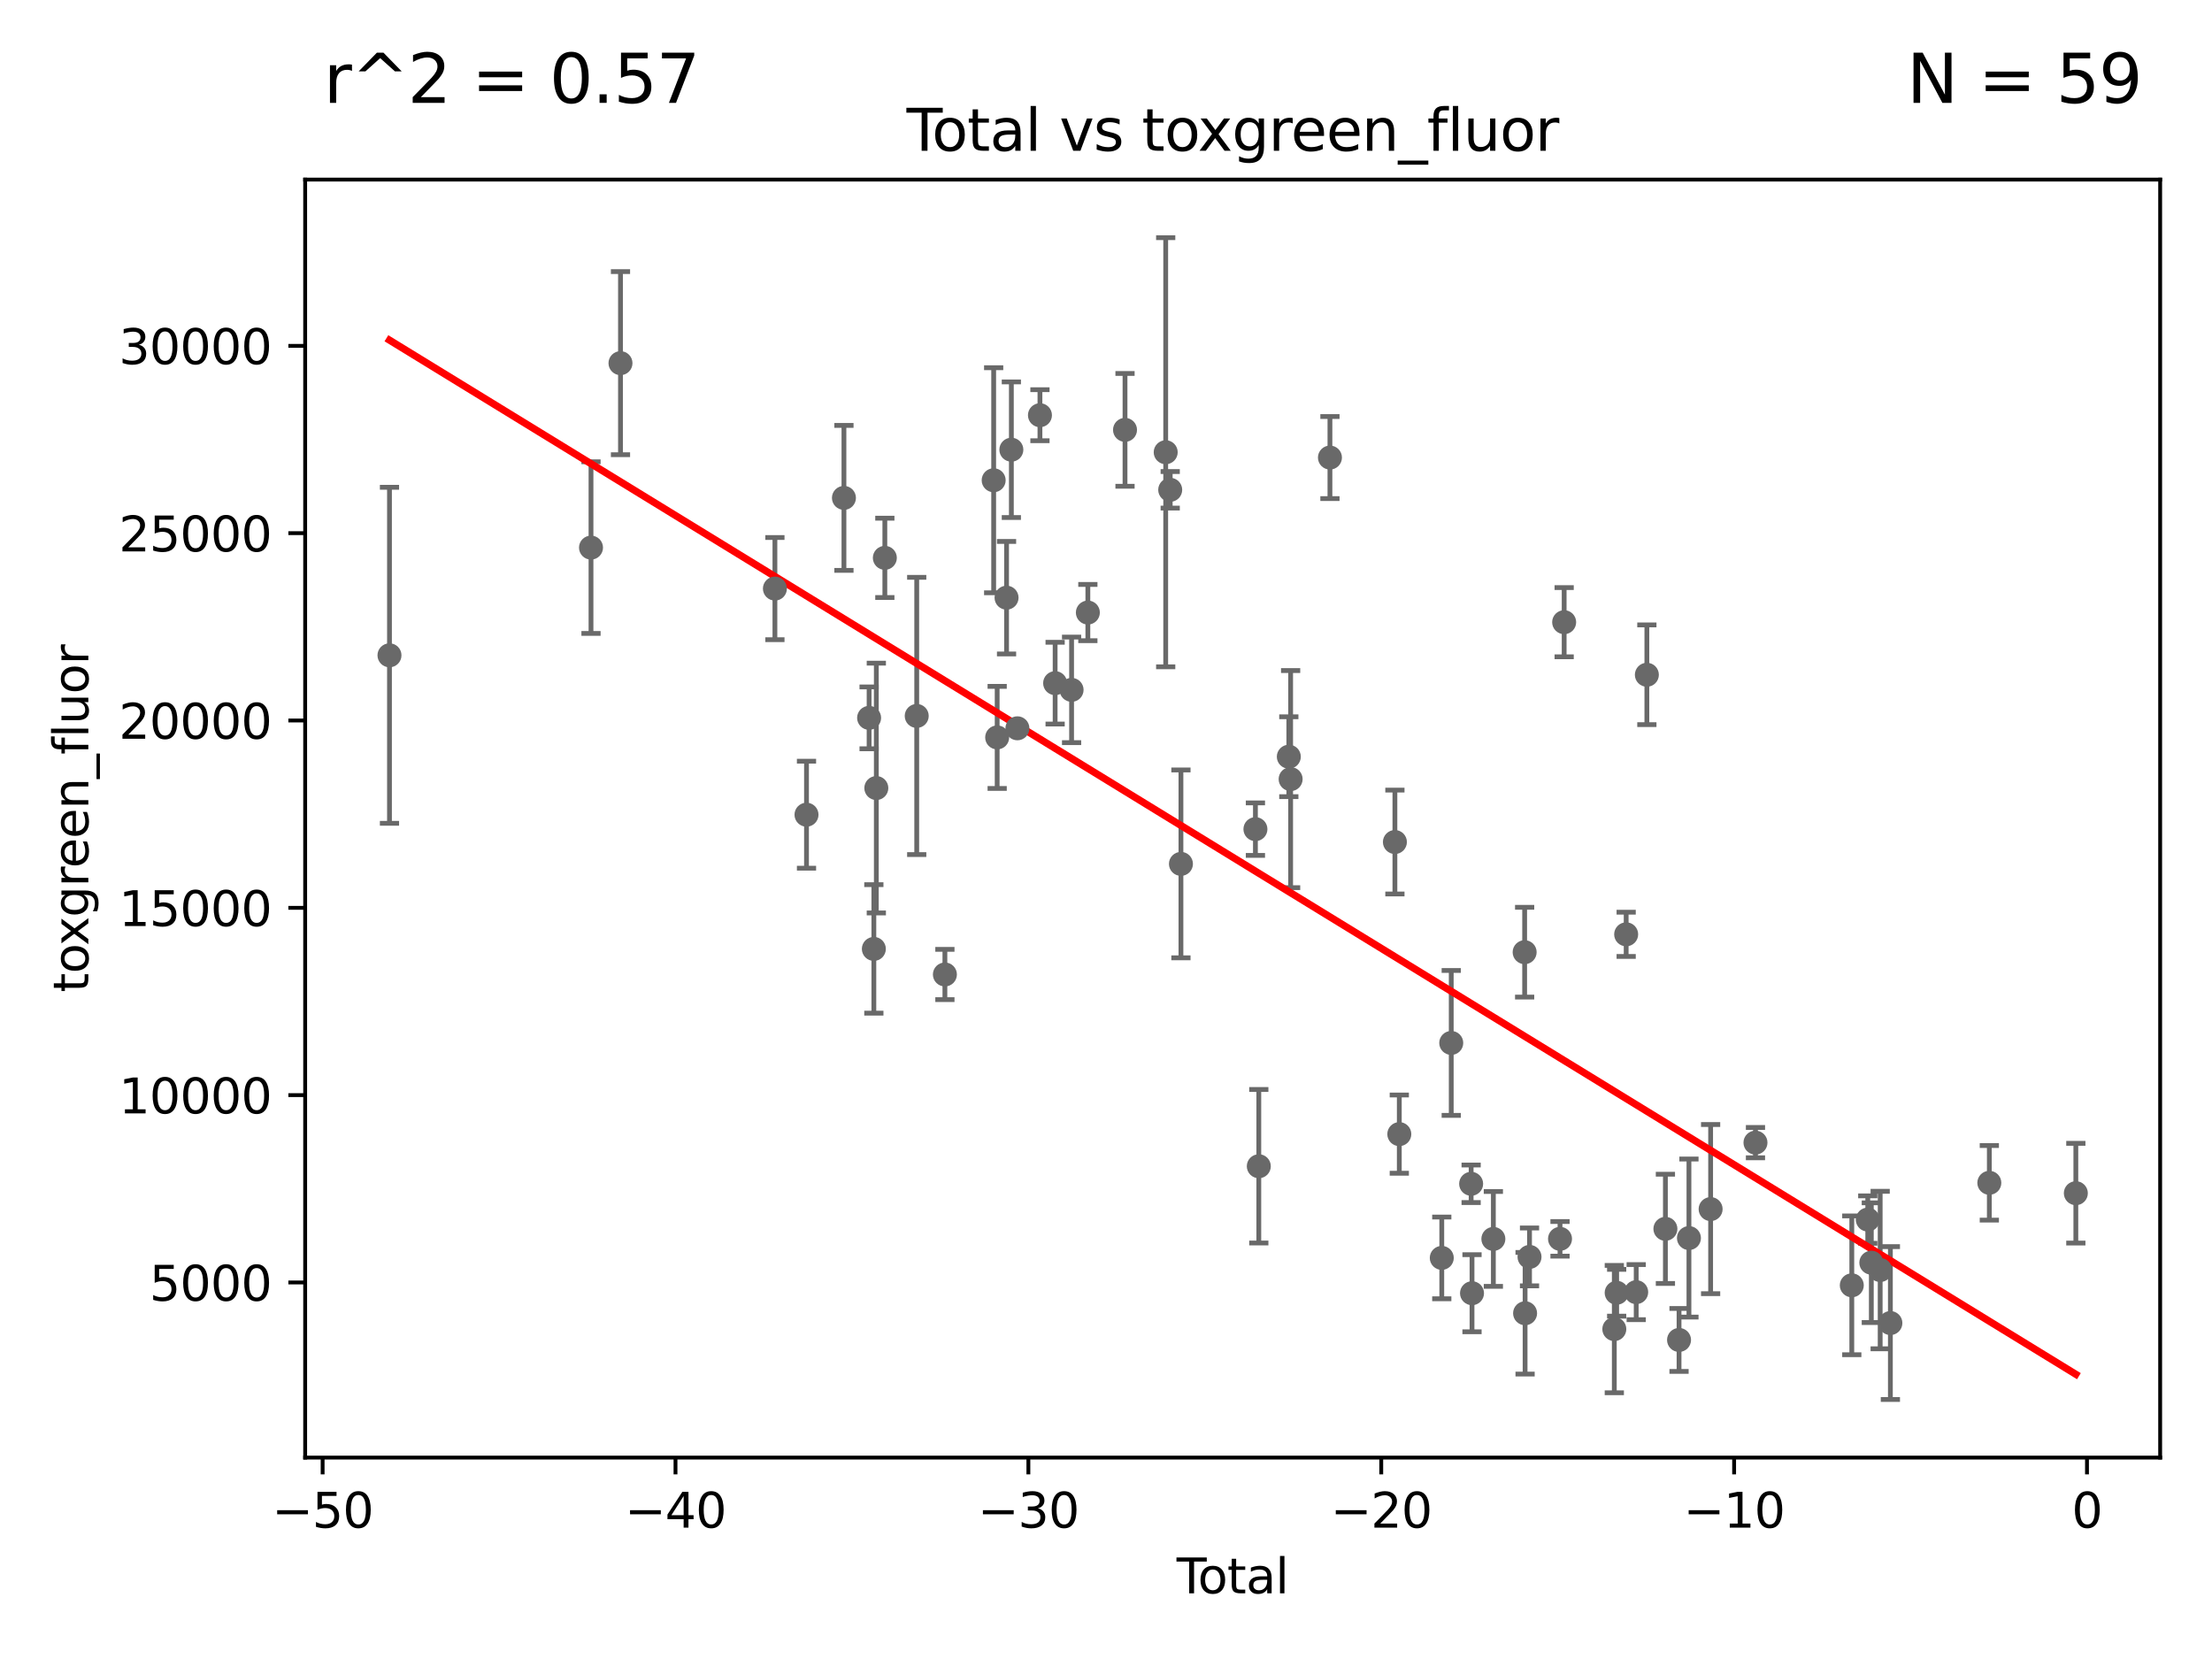<?xml version="1.0" encoding="utf-8" standalone="no"?>
<!DOCTYPE svg PUBLIC "-//W3C//DTD SVG 1.1//EN"
  "http://www.w3.org/Graphics/SVG/1.1/DTD/svg11.dtd">
<svg xmlns:xlink="http://www.w3.org/1999/xlink" width="460.8pt" height="345.6pt" viewBox="0 0 460.8 345.6" xmlns="http://www.w3.org/2000/svg" version="1.1">
 <defs>
  <style type="text/css">*{stroke-linejoin: round; stroke-linecap: butt}</style>
 </defs>
 <g id="figure_1">
  <g id="patch_1">
   <path d="M 0 345.6 
L 460.8 345.6 
L 460.8 0 
L 0 0 
z
" style="fill: #ffffff"/>
  </g>
  <g id="axes_1">
   <g id="patch_2">
    <path d="M 63.571 303.64 
L 450 303.64 
L 450 37.411 
L 63.571 37.411 
z
" style="fill: #ffffff"/>
   </g>
   <g id="PathCollection_1">
    <defs>
     <path id="mfa5092e7e9" d="M 0 1.118 
C 0.297 1.118 0.581 1 0.791 0.791 
C 1 0.581 1.118 0.297 1.118 0 
C 1.118 -0.297 1 -0.581 0.791 -0.791 
C 0.581 -1 0.297 -1.118 0 -1.118 
C -0.297 -1.118 -0.581 -1 -0.791 -0.791 
C -1 -0.581 -1.118 -0.297 -1.118 0 
C -1.118 0.297 -1 0.581 -0.791 0.791 
C -0.581 1 -0.297 1.118 0 1.118 
z
" style="stroke: #696969"/>
    </defs>
    <g clip-path="url(#pf442f2e5b4)">
     <use xlink:href="#mfa5092e7e9" x="81.136" y="136.512" style="fill: #696969; stroke: #696969"/>
     <use xlink:href="#mfa5092e7e9" x="291.5" y="236.258" style="fill: #696969; stroke: #696969"/>
     <use xlink:href="#mfa5092e7e9" x="300.349" y="262.044" style="fill: #696969; stroke: #696969"/>
     <use xlink:href="#mfa5092e7e9" x="302.32" y="217.264" style="fill: #696969; stroke: #696969"/>
     <use xlink:href="#mfa5092e7e9" x="306.464" y="246.606" style="fill: #696969; stroke: #696969"/>
     <use xlink:href="#mfa5092e7e9" x="306.647" y="269.4" style="fill: #696969; stroke: #696969"/>
     <use xlink:href="#mfa5092e7e9" x="311.095" y="258.09" style="fill: #696969; stroke: #696969"/>
     <use xlink:href="#mfa5092e7e9" x="317.611" y="198.357" style="fill: #696969; stroke: #696969"/>
     <use xlink:href="#mfa5092e7e9" x="317.704" y="273.574" style="fill: #696969; stroke: #696969"/>
     <use xlink:href="#mfa5092e7e9" x="318.627" y="261.838" style="fill: #696969; stroke: #696969"/>
     <use xlink:href="#mfa5092e7e9" x="324.98" y="258.074" style="fill: #696969; stroke: #696969"/>
     <use xlink:href="#mfa5092e7e9" x="325.843" y="129.613" style="fill: #696969; stroke: #696969"/>
     <use xlink:href="#mfa5092e7e9" x="336.29" y="276.873" style="fill: #696969; stroke: #696969"/>
     <use xlink:href="#mfa5092e7e9" x="290.584" y="175.41" style="fill: #696969; stroke: #696969"/>
     <use xlink:href="#mfa5092e7e9" x="336.781" y="269.306" style="fill: #696969; stroke: #696969"/>
     <use xlink:href="#mfa5092e7e9" x="340.851" y="269.177" style="fill: #696969; stroke: #696969"/>
     <use xlink:href="#mfa5092e7e9" x="343.072" y="140.567" style="fill: #696969; stroke: #696969"/>
     <use xlink:href="#mfa5092e7e9" x="346.934" y="255.99" style="fill: #696969; stroke: #696969"/>
     <use xlink:href="#mfa5092e7e9" x="349.775" y="279.137" style="fill: #696969; stroke: #696969"/>
     <use xlink:href="#mfa5092e7e9" x="351.838" y="257.91" style="fill: #696969; stroke: #696969"/>
     <use xlink:href="#mfa5092e7e9" x="356.354" y="251.874" style="fill: #696969; stroke: #696969"/>
     <use xlink:href="#mfa5092e7e9" x="365.697" y="238.031" style="fill: #696969; stroke: #696969"/>
     <use xlink:href="#mfa5092e7e9" x="385.762" y="267.755" style="fill: #696969; stroke: #696969"/>
     <use xlink:href="#mfa5092e7e9" x="389.091" y="254.061" style="fill: #696969; stroke: #696969"/>
     <use xlink:href="#mfa5092e7e9" x="389.83" y="263.041" style="fill: #696969; stroke: #696969"/>
     <use xlink:href="#mfa5092e7e9" x="391.675" y="264.573" style="fill: #696969; stroke: #696969"/>
     <use xlink:href="#mfa5092e7e9" x="393.801" y="275.616" style="fill: #696969; stroke: #696969"/>
     <use xlink:href="#mfa5092e7e9" x="338.76" y="194.637" style="fill: #696969; stroke: #696969"/>
     <use xlink:href="#mfa5092e7e9" x="414.413" y="246.403" style="fill: #696969; stroke: #696969"/>
     <use xlink:href="#mfa5092e7e9" x="277.051" y="95.319" style="fill: #696969; stroke: #696969"/>
     <use xlink:href="#mfa5092e7e9" x="268.485" y="157.636" style="fill: #696969; stroke: #696969"/>
     <use xlink:href="#mfa5092e7e9" x="123.117" y="114.077" style="fill: #696969; stroke: #696969"/>
     <use xlink:href="#mfa5092e7e9" x="129.259" y="75.652" style="fill: #696969; stroke: #696969"/>
     <use xlink:href="#mfa5092e7e9" x="161.428" y="122.615" style="fill: #696969; stroke: #696969"/>
     <use xlink:href="#mfa5092e7e9" x="168.009" y="169.717" style="fill: #696969; stroke: #696969"/>
     <use xlink:href="#mfa5092e7e9" x="175.808" y="103.72" style="fill: #696969; stroke: #696969"/>
     <use xlink:href="#mfa5092e7e9" x="181.05" y="149.544" style="fill: #696969; stroke: #696969"/>
     <use xlink:href="#mfa5092e7e9" x="182.04" y="197.676" style="fill: #696969; stroke: #696969"/>
     <use xlink:href="#mfa5092e7e9" x="182.554" y="164.165" style="fill: #696969; stroke: #696969"/>
     <use xlink:href="#mfa5092e7e9" x="184.329" y="116.21" style="fill: #696969; stroke: #696969"/>
     <use xlink:href="#mfa5092e7e9" x="190.97" y="149.144" style="fill: #696969; stroke: #696969"/>
     <use xlink:href="#mfa5092e7e9" x="196.84" y="203" style="fill: #696969; stroke: #696969"/>
     <use xlink:href="#mfa5092e7e9" x="206.999" y="100.046" style="fill: #696969; stroke: #696969"/>
     <use xlink:href="#mfa5092e7e9" x="268.862" y="162.304" style="fill: #696969; stroke: #696969"/>
     <use xlink:href="#mfa5092e7e9" x="207.729" y="153.616" style="fill: #696969; stroke: #696969"/>
     <use xlink:href="#mfa5092e7e9" x="210.684" y="93.68" style="fill: #696969; stroke: #696969"/>
     <use xlink:href="#mfa5092e7e9" x="211.944" y="151.719" style="fill: #696969; stroke: #696969"/>
     <use xlink:href="#mfa5092e7e9" x="216.64" y="86.495" style="fill: #696969; stroke: #696969"/>
     <use xlink:href="#mfa5092e7e9" x="219.802" y="142.313" style="fill: #696969; stroke: #696969"/>
     <use xlink:href="#mfa5092e7e9" x="223.231" y="143.711" style="fill: #696969; stroke: #696969"/>
     <use xlink:href="#mfa5092e7e9" x="226.621" y="127.606" style="fill: #696969; stroke: #696969"/>
     <use xlink:href="#mfa5092e7e9" x="234.361" y="89.548" style="fill: #696969; stroke: #696969"/>
     <use xlink:href="#mfa5092e7e9" x="242.837" y="94.21" style="fill: #696969; stroke: #696969"/>
     <use xlink:href="#mfa5092e7e9" x="243.775" y="102.038" style="fill: #696969; stroke: #696969"/>
     <use xlink:href="#mfa5092e7e9" x="246.011" y="179.964" style="fill: #696969; stroke: #696969"/>
     <use xlink:href="#mfa5092e7e9" x="261.528" y="172.724" style="fill: #696969; stroke: #696969"/>
     <use xlink:href="#mfa5092e7e9" x="262.232" y="242.949" style="fill: #696969; stroke: #696969"/>
     <use xlink:href="#mfa5092e7e9" x="209.683" y="124.509" style="fill: #696969; stroke: #696969"/>
     <use xlink:href="#mfa5092e7e9" x="432.435" y="248.565" style="fill: #696969; stroke: #696969"/>
    </g>
   </g>
   <g id="matplotlib.axis_1">
    <g id="xtick_1">
     <g id="line2d_1">
      <defs>
       <path id="mfb9ff898e8" d="M 0 0 
L 0 3.5 
" style="stroke: #000000; stroke-width: 0.8"/>
      </defs>
      <g>
       <use xlink:href="#mfb9ff898e8" x="67.208" y="303.64" style="stroke: #000000; stroke-width: 0.8"/>
      </g>
     </g>
     <g id="text_1">
      <!-- −50 -->
      <g transform="translate(56.655 318.238)scale(0.1 -0.1)">
       <defs>
        <path id="DejaVuSans-2212" d="M 678 2272 
L 4684 2272 
L 4684 1741 
L 678 1741 
L 678 2272 
z
" transform="scale(0.016)"/>
        <path id="DejaVuSans-35" d="M 691 4666 
L 3169 4666 
L 3169 4134 
L 1269 4134 
L 1269 2991 
Q 1406 3038 1543 3061 
Q 1681 3084 1819 3084 
Q 2600 3084 3056 2656 
Q 3513 2228 3513 1497 
Q 3513 744 3044 326 
Q 2575 -91 1722 -91 
Q 1428 -91 1123 -41 
Q 819 9 494 109 
L 494 744 
Q 775 591 1075 516 
Q 1375 441 1709 441 
Q 2250 441 2565 725 
Q 2881 1009 2881 1497 
Q 2881 1984 2565 2268 
Q 2250 2553 1709 2553 
Q 1456 2553 1204 2497 
Q 953 2441 691 2322 
L 691 4666 
z
" transform="scale(0.016)"/>
        <path id="DejaVuSans-30" d="M 2034 4250 
Q 1547 4250 1301 3770 
Q 1056 3291 1056 2328 
Q 1056 1369 1301 889 
Q 1547 409 2034 409 
Q 2525 409 2770 889 
Q 3016 1369 3016 2328 
Q 3016 3291 2770 3770 
Q 2525 4250 2034 4250 
z
M 2034 4750 
Q 2819 4750 3233 4129 
Q 3647 3509 3647 2328 
Q 3647 1150 3233 529 
Q 2819 -91 2034 -91 
Q 1250 -91 836 529 
Q 422 1150 422 2328 
Q 422 3509 836 4129 
Q 1250 4750 2034 4750 
z
" transform="scale(0.016)"/>
       </defs>
       <use xlink:href="#DejaVuSans-2212"/>
       <use xlink:href="#DejaVuSans-35" x="83.789"/>
       <use xlink:href="#DejaVuSans-30" x="147.412"/>
      </g>
     </g>
    </g>
    <g id="xtick_2">
     <g id="line2d_2">
      <g>
       <use xlink:href="#mfb9ff898e8" x="140.718" y="303.64" style="stroke: #000000; stroke-width: 0.8"/>
      </g>
     </g>
     <g id="text_2">
      <!-- −40 -->
      <g transform="translate(130.165 318.238)scale(0.1 -0.1)">
       <defs>
        <path id="DejaVuSans-34" d="M 2419 4116 
L 825 1625 
L 2419 1625 
L 2419 4116 
z
M 2253 4666 
L 3047 4666 
L 3047 1625 
L 3713 1625 
L 3713 1100 
L 3047 1100 
L 3047 0 
L 2419 0 
L 2419 1100 
L 313 1100 
L 313 1709 
L 2253 4666 
z
" transform="scale(0.016)"/>
       </defs>
       <use xlink:href="#DejaVuSans-2212"/>
       <use xlink:href="#DejaVuSans-34" x="83.789"/>
       <use xlink:href="#DejaVuSans-30" x="147.412"/>
      </g>
     </g>
    </g>
    <g id="xtick_3">
     <g id="line2d_3">
      <g>
       <use xlink:href="#mfb9ff898e8" x="214.228" y="303.64" style="stroke: #000000; stroke-width: 0.8"/>
      </g>
     </g>
     <g id="text_3">
      <!-- −30 -->
      <g transform="translate(203.675 318.238)scale(0.1 -0.1)">
       <defs>
        <path id="DejaVuSans-33" d="M 2597 2516 
Q 3050 2419 3304 2112 
Q 3559 1806 3559 1356 
Q 3559 666 3084 287 
Q 2609 -91 1734 -91 
Q 1441 -91 1130 -33 
Q 819 25 488 141 
L 488 750 
Q 750 597 1062 519 
Q 1375 441 1716 441 
Q 2309 441 2620 675 
Q 2931 909 2931 1356 
Q 2931 1769 2642 2001 
Q 2353 2234 1838 2234 
L 1294 2234 
L 1294 2753 
L 1863 2753 
Q 2328 2753 2575 2939 
Q 2822 3125 2822 3475 
Q 2822 3834 2567 4026 
Q 2313 4219 1838 4219 
Q 1578 4219 1281 4162 
Q 984 4106 628 3988 
L 628 4550 
Q 988 4650 1302 4700 
Q 1616 4750 1894 4750 
Q 2613 4750 3031 4423 
Q 3450 4097 3450 3541 
Q 3450 3153 3228 2886 
Q 3006 2619 2597 2516 
z
" transform="scale(0.016)"/>
       </defs>
       <use xlink:href="#DejaVuSans-2212"/>
       <use xlink:href="#DejaVuSans-33" x="83.789"/>
       <use xlink:href="#DejaVuSans-30" x="147.412"/>
      </g>
     </g>
    </g>
    <g id="xtick_4">
     <g id="line2d_4">
      <g>
       <use xlink:href="#mfb9ff898e8" x="287.738" y="303.64" style="stroke: #000000; stroke-width: 0.8"/>
      </g>
     </g>
     <g id="text_4">
      <!-- −20 -->
      <g transform="translate(277.185 318.238)scale(0.1 -0.1)">
       <defs>
        <path id="DejaVuSans-32" d="M 1228 531 
L 3431 531 
L 3431 0 
L 469 0 
L 469 531 
Q 828 903 1448 1529 
Q 2069 2156 2228 2338 
Q 2531 2678 2651 2914 
Q 2772 3150 2772 3378 
Q 2772 3750 2511 3984 
Q 2250 4219 1831 4219 
Q 1534 4219 1204 4116 
Q 875 4013 500 3803 
L 500 4441 
Q 881 4594 1212 4672 
Q 1544 4750 1819 4750 
Q 2544 4750 2975 4387 
Q 3406 4025 3406 3419 
Q 3406 3131 3298 2873 
Q 3191 2616 2906 2266 
Q 2828 2175 2409 1742 
Q 1991 1309 1228 531 
z
" transform="scale(0.016)"/>
       </defs>
       <use xlink:href="#DejaVuSans-2212"/>
       <use xlink:href="#DejaVuSans-32" x="83.789"/>
       <use xlink:href="#DejaVuSans-30" x="147.412"/>
      </g>
     </g>
    </g>
    <g id="xtick_5">
     <g id="line2d_5">
      <g>
       <use xlink:href="#mfb9ff898e8" x="361.248" y="303.64" style="stroke: #000000; stroke-width: 0.8"/>
      </g>
     </g>
     <g id="text_5">
      <!-- −10 -->
      <g transform="translate(350.695 318.238)scale(0.1 -0.1)">
       <defs>
        <path id="DejaVuSans-31" d="M 794 531 
L 1825 531 
L 1825 4091 
L 703 3866 
L 703 4441 
L 1819 4666 
L 2450 4666 
L 2450 531 
L 3481 531 
L 3481 0 
L 794 0 
L 794 531 
z
" transform="scale(0.016)"/>
       </defs>
       <use xlink:href="#DejaVuSans-2212"/>
       <use xlink:href="#DejaVuSans-31" x="83.789"/>
       <use xlink:href="#DejaVuSans-30" x="147.412"/>
      </g>
     </g>
    </g>
    <g id="xtick_6">
     <g id="line2d_6">
      <g>
       <use xlink:href="#mfb9ff898e8" x="434.758" y="303.64" style="stroke: #000000; stroke-width: 0.8"/>
      </g>
     </g>
     <g id="text_6">
      <!-- 0 -->
      <g transform="translate(431.576 318.238)scale(0.1 -0.1)">
       <use xlink:href="#DejaVuSans-30"/>
      </g>
     </g>
    </g>
    <g id="text_7">
     <!-- Total -->
     <g transform="translate(245.109 331.917)scale(0.1 -0.1)">
      <defs>
       <path id="DejaVuSans-54" d="M -19 4666 
L 3928 4666 
L 3928 4134 
L 2272 4134 
L 2272 0 
L 1638 0 
L 1638 4134 
L -19 4134 
L -19 4666 
z
" transform="scale(0.016)"/>
       <path id="DejaVuSans-6f" d="M 1959 3097 
Q 1497 3097 1228 2736 
Q 959 2375 959 1747 
Q 959 1119 1226 758 
Q 1494 397 1959 397 
Q 2419 397 2687 759 
Q 2956 1122 2956 1747 
Q 2956 2369 2687 2733 
Q 2419 3097 1959 3097 
z
M 1959 3584 
Q 2709 3584 3137 3096 
Q 3566 2609 3566 1747 
Q 3566 888 3137 398 
Q 2709 -91 1959 -91 
Q 1206 -91 779 398 
Q 353 888 353 1747 
Q 353 2609 779 3096 
Q 1206 3584 1959 3584 
z
" transform="scale(0.016)"/>
       <path id="DejaVuSans-74" d="M 1172 4494 
L 1172 3500 
L 2356 3500 
L 2356 3053 
L 1172 3053 
L 1172 1153 
Q 1172 725 1289 603 
Q 1406 481 1766 481 
L 2356 481 
L 2356 0 
L 1766 0 
Q 1100 0 847 248 
Q 594 497 594 1153 
L 594 3053 
L 172 3053 
L 172 3500 
L 594 3500 
L 594 4494 
L 1172 4494 
z
" transform="scale(0.016)"/>
       <path id="DejaVuSans-61" d="M 2194 1759 
Q 1497 1759 1228 1600 
Q 959 1441 959 1056 
Q 959 750 1161 570 
Q 1363 391 1709 391 
Q 2188 391 2477 730 
Q 2766 1069 2766 1631 
L 2766 1759 
L 2194 1759 
z
M 3341 1997 
L 3341 0 
L 2766 0 
L 2766 531 
Q 2569 213 2275 61 
Q 1981 -91 1556 -91 
Q 1019 -91 701 211 
Q 384 513 384 1019 
Q 384 1609 779 1909 
Q 1175 2209 1959 2209 
L 2766 2209 
L 2766 2266 
Q 2766 2663 2505 2880 
Q 2244 3097 1772 3097 
Q 1472 3097 1187 3025 
Q 903 2953 641 2809 
L 641 3341 
Q 956 3463 1253 3523 
Q 1550 3584 1831 3584 
Q 2591 3584 2966 3190 
Q 3341 2797 3341 1997 
z
" transform="scale(0.016)"/>
       <path id="DejaVuSans-6c" d="M 603 4863 
L 1178 4863 
L 1178 0 
L 603 0 
L 603 4863 
z
" transform="scale(0.016)"/>
      </defs>
      <use xlink:href="#DejaVuSans-54"/>
      <use xlink:href="#DejaVuSans-6f" x="44.084"/>
      <use xlink:href="#DejaVuSans-74" x="105.266"/>
      <use xlink:href="#DejaVuSans-61" x="144.475"/>
      <use xlink:href="#DejaVuSans-6c" x="205.754"/>
     </g>
    </g>
   </g>
   <g id="matplotlib.axis_2">
    <g id="ytick_1">
     <g id="line2d_7">
      <defs>
       <path id="md459027aa5" d="M 0 0 
L -3.5 0 
" style="stroke: #000000; stroke-width: 0.8"/>
      </defs>
      <g>
       <use xlink:href="#md459027aa5" x="63.571" y="267.159" style="stroke: #000000; stroke-width: 0.8"/>
      </g>
     </g>
     <g id="text_8">
      <!-- 5000 -->
      <g transform="translate(31.121 270.959)scale(0.1 -0.1)">
       <use xlink:href="#DejaVuSans-35"/>
       <use xlink:href="#DejaVuSans-30" x="63.623"/>
       <use xlink:href="#DejaVuSans-30" x="127.246"/>
       <use xlink:href="#DejaVuSans-30" x="190.869"/>
      </g>
     </g>
    </g>
    <g id="ytick_2">
     <g id="line2d_8">
      <g>
       <use xlink:href="#md459027aa5" x="63.571" y="228.137" style="stroke: #000000; stroke-width: 0.8"/>
      </g>
     </g>
     <g id="text_9">
      <!-- 10000 -->
      <g transform="translate(24.759 231.936)scale(0.1 -0.1)">
       <use xlink:href="#DejaVuSans-31"/>
       <use xlink:href="#DejaVuSans-30" x="63.623"/>
       <use xlink:href="#DejaVuSans-30" x="127.246"/>
       <use xlink:href="#DejaVuSans-30" x="190.869"/>
       <use xlink:href="#DejaVuSans-30" x="254.492"/>
      </g>
     </g>
    </g>
    <g id="ytick_3">
     <g id="line2d_9">
      <g>
       <use xlink:href="#md459027aa5" x="63.571" y="189.114" style="stroke: #000000; stroke-width: 0.8"/>
      </g>
     </g>
     <g id="text_10">
      <!-- 15000 -->
      <g transform="translate(24.759 192.913)scale(0.1 -0.1)">
       <use xlink:href="#DejaVuSans-31"/>
       <use xlink:href="#DejaVuSans-35" x="63.623"/>
       <use xlink:href="#DejaVuSans-30" x="127.246"/>
       <use xlink:href="#DejaVuSans-30" x="190.869"/>
       <use xlink:href="#DejaVuSans-30" x="254.492"/>
      </g>
     </g>
    </g>
    <g id="ytick_4">
     <g id="line2d_10">
      <g>
       <use xlink:href="#md459027aa5" x="63.571" y="150.091" style="stroke: #000000; stroke-width: 0.8"/>
      </g>
     </g>
     <g id="text_11">
      <!-- 20000 -->
      <g transform="translate(24.759 153.89)scale(0.1 -0.1)">
       <use xlink:href="#DejaVuSans-32"/>
       <use xlink:href="#DejaVuSans-30" x="63.623"/>
       <use xlink:href="#DejaVuSans-30" x="127.246"/>
       <use xlink:href="#DejaVuSans-30" x="190.869"/>
       <use xlink:href="#DejaVuSans-30" x="254.492"/>
      </g>
     </g>
    </g>
    <g id="ytick_5">
     <g id="line2d_11">
      <g>
       <use xlink:href="#md459027aa5" x="63.571" y="111.068" style="stroke: #000000; stroke-width: 0.8"/>
      </g>
     </g>
     <g id="text_12">
      <!-- 25000 -->
      <g transform="translate(24.759 114.868)scale(0.1 -0.1)">
       <use xlink:href="#DejaVuSans-32"/>
       <use xlink:href="#DejaVuSans-35" x="63.623"/>
       <use xlink:href="#DejaVuSans-30" x="127.246"/>
       <use xlink:href="#DejaVuSans-30" x="190.869"/>
       <use xlink:href="#DejaVuSans-30" x="254.492"/>
      </g>
     </g>
    </g>
    <g id="ytick_6">
     <g id="line2d_12">
      <g>
       <use xlink:href="#md459027aa5" x="63.571" y="72.046" style="stroke: #000000; stroke-width: 0.8"/>
      </g>
     </g>
     <g id="text_13">
      <!-- 30000 -->
      <g transform="translate(24.759 75.845)scale(0.1 -0.1)">
       <use xlink:href="#DejaVuSans-33"/>
       <use xlink:href="#DejaVuSans-30" x="63.623"/>
       <use xlink:href="#DejaVuSans-30" x="127.246"/>
       <use xlink:href="#DejaVuSans-30" x="190.869"/>
       <use xlink:href="#DejaVuSans-30" x="254.492"/>
      </g>
     </g>
    </g>
    <g id="text_14">
     <!-- toxgreen_fluor -->
     <g transform="translate(18.401 206.72)rotate(-90)scale(0.1 -0.1)">
      <defs>
       <path id="DejaVuSans-78" d="M 3513 3500 
L 2247 1797 
L 3578 0 
L 2900 0 
L 1881 1375 
L 863 0 
L 184 0 
L 1544 1831 
L 300 3500 
L 978 3500 
L 1906 2253 
L 2834 3500 
L 3513 3500 
z
" transform="scale(0.016)"/>
       <path id="DejaVuSans-67" d="M 2906 1791 
Q 2906 2416 2648 2759 
Q 2391 3103 1925 3103 
Q 1463 3103 1205 2759 
Q 947 2416 947 1791 
Q 947 1169 1205 825 
Q 1463 481 1925 481 
Q 2391 481 2648 825 
Q 2906 1169 2906 1791 
z
M 3481 434 
Q 3481 -459 3084 -895 
Q 2688 -1331 1869 -1331 
Q 1566 -1331 1297 -1286 
Q 1028 -1241 775 -1147 
L 775 -588 
Q 1028 -725 1275 -790 
Q 1522 -856 1778 -856 
Q 2344 -856 2625 -561 
Q 2906 -266 2906 331 
L 2906 616 
Q 2728 306 2450 153 
Q 2172 0 1784 0 
Q 1141 0 747 490 
Q 353 981 353 1791 
Q 353 2603 747 3093 
Q 1141 3584 1784 3584 
Q 2172 3584 2450 3431 
Q 2728 3278 2906 2969 
L 2906 3500 
L 3481 3500 
L 3481 434 
z
" transform="scale(0.016)"/>
       <path id="DejaVuSans-72" d="M 2631 2963 
Q 2534 3019 2420 3045 
Q 2306 3072 2169 3072 
Q 1681 3072 1420 2755 
Q 1159 2438 1159 1844 
L 1159 0 
L 581 0 
L 581 3500 
L 1159 3500 
L 1159 2956 
Q 1341 3275 1631 3429 
Q 1922 3584 2338 3584 
Q 2397 3584 2469 3576 
Q 2541 3569 2628 3553 
L 2631 2963 
z
" transform="scale(0.016)"/>
       <path id="DejaVuSans-65" d="M 3597 1894 
L 3597 1613 
L 953 1613 
Q 991 1019 1311 708 
Q 1631 397 2203 397 
Q 2534 397 2845 478 
Q 3156 559 3463 722 
L 3463 178 
Q 3153 47 2828 -22 
Q 2503 -91 2169 -91 
Q 1331 -91 842 396 
Q 353 884 353 1716 
Q 353 2575 817 3079 
Q 1281 3584 2069 3584 
Q 2775 3584 3186 3129 
Q 3597 2675 3597 1894 
z
M 3022 2063 
Q 3016 2534 2758 2815 
Q 2500 3097 2075 3097 
Q 1594 3097 1305 2825 
Q 1016 2553 972 2059 
L 3022 2063 
z
" transform="scale(0.016)"/>
       <path id="DejaVuSans-6e" d="M 3513 2113 
L 3513 0 
L 2938 0 
L 2938 2094 
Q 2938 2591 2744 2837 
Q 2550 3084 2163 3084 
Q 1697 3084 1428 2787 
Q 1159 2491 1159 1978 
L 1159 0 
L 581 0 
L 581 3500 
L 1159 3500 
L 1159 2956 
Q 1366 3272 1645 3428 
Q 1925 3584 2291 3584 
Q 2894 3584 3203 3211 
Q 3513 2838 3513 2113 
z
" transform="scale(0.016)"/>
       <path id="DejaVuSans-5f" d="M 3263 -1063 
L 3263 -1509 
L -63 -1509 
L -63 -1063 
L 3263 -1063 
z
" transform="scale(0.016)"/>
       <path id="DejaVuSans-66" d="M 2375 4863 
L 2375 4384 
L 1825 4384 
Q 1516 4384 1395 4259 
Q 1275 4134 1275 3809 
L 1275 3500 
L 2222 3500 
L 2222 3053 
L 1275 3053 
L 1275 0 
L 697 0 
L 697 3053 
L 147 3053 
L 147 3500 
L 697 3500 
L 697 3744 
Q 697 4328 969 4595 
Q 1241 4863 1831 4863 
L 2375 4863 
z
" transform="scale(0.016)"/>
       <path id="DejaVuSans-75" d="M 544 1381 
L 544 3500 
L 1119 3500 
L 1119 1403 
Q 1119 906 1312 657 
Q 1506 409 1894 409 
Q 2359 409 2629 706 
Q 2900 1003 2900 1516 
L 2900 3500 
L 3475 3500 
L 3475 0 
L 2900 0 
L 2900 538 
Q 2691 219 2414 64 
Q 2138 -91 1772 -91 
Q 1169 -91 856 284 
Q 544 659 544 1381 
z
M 1991 3584 
L 1991 3584 
z
" transform="scale(0.016)"/>
      </defs>
      <use xlink:href="#DejaVuSans-74"/>
      <use xlink:href="#DejaVuSans-6f" x="39.209"/>
      <use xlink:href="#DejaVuSans-78" x="97.266"/>
      <use xlink:href="#DejaVuSans-67" x="156.445"/>
      <use xlink:href="#DejaVuSans-72" x="219.922"/>
      <use xlink:href="#DejaVuSans-65" x="258.785"/>
      <use xlink:href="#DejaVuSans-65" x="320.309"/>
      <use xlink:href="#DejaVuSans-6e" x="381.832"/>
      <use xlink:href="#DejaVuSans-5f" x="445.211"/>
      <use xlink:href="#DejaVuSans-66" x="495.211"/>
      <use xlink:href="#DejaVuSans-6c" x="530.416"/>
      <use xlink:href="#DejaVuSans-75" x="558.199"/>
      <use xlink:href="#DejaVuSans-6f" x="621.578"/>
      <use xlink:href="#DejaVuSans-72" x="682.76"/>
     </g>
    </g>
   </g>
   <g id="LineCollection_1">
    <path d="M 81.136 171.513 
L 81.136 101.51 
" clip-path="url(#pf442f2e5b4)" style="fill: none; stroke: #696969"/>
    <path d="M 291.5 244.408 
L 291.5 228.108 
" clip-path="url(#pf442f2e5b4)" style="fill: none; stroke: #696969"/>
    <path d="M 300.349 270.559 
L 300.349 253.529 
" clip-path="url(#pf442f2e5b4)" style="fill: none; stroke: #696969"/>
    <path d="M 302.32 232.355 
L 302.32 202.172 
" clip-path="url(#pf442f2e5b4)" style="fill: none; stroke: #696969"/>
    <path d="M 306.464 250.514 
L 306.464 242.697 
" clip-path="url(#pf442f2e5b4)" style="fill: none; stroke: #696969"/>
    <path d="M 306.647 277.43 
L 306.647 261.37 
" clip-path="url(#pf442f2e5b4)" style="fill: none; stroke: #696969"/>
    <path d="M 311.095 267.97 
L 311.095 248.209 
" clip-path="url(#pf442f2e5b4)" style="fill: none; stroke: #696969"/>
    <path d="M 317.611 207.71 
L 317.611 189.004 
" clip-path="url(#pf442f2e5b4)" style="fill: none; stroke: #696969"/>
    <path d="M 317.704 286.242 
L 317.704 260.906 
" clip-path="url(#pf442f2e5b4)" style="fill: none; stroke: #696969"/>
    <path d="M 318.627 267.866 
L 318.627 255.811 
" clip-path="url(#pf442f2e5b4)" style="fill: none; stroke: #696969"/>
    <path d="M 324.98 261.679 
L 324.98 254.469 
" clip-path="url(#pf442f2e5b4)" style="fill: none; stroke: #696969"/>
    <path d="M 325.843 136.822 
L 325.843 122.405 
" clip-path="url(#pf442f2e5b4)" style="fill: none; stroke: #696969"/>
    <path d="M 336.29 290.138 
L 336.29 263.607 
" clip-path="url(#pf442f2e5b4)" style="fill: none; stroke: #696969"/>
    <path d="M 290.584 186.232 
L 290.584 164.588 
" clip-path="url(#pf442f2e5b4)" style="fill: none; stroke: #696969"/>
    <path d="M 336.781 274.182 
L 336.781 264.43 
" clip-path="url(#pf442f2e5b4)" style="fill: none; stroke: #696969"/>
    <path d="M 340.851 274.917 
L 340.851 263.437 
" clip-path="url(#pf442f2e5b4)" style="fill: none; stroke: #696969"/>
    <path d="M 343.072 150.952 
L 343.072 130.181 
" clip-path="url(#pf442f2e5b4)" style="fill: none; stroke: #696969"/>
    <path d="M 346.934 267.369 
L 346.934 244.611 
" clip-path="url(#pf442f2e5b4)" style="fill: none; stroke: #696969"/>
    <path d="M 349.775 285.691 
L 349.775 272.582 
" clip-path="url(#pf442f2e5b4)" style="fill: none; stroke: #696969"/>
    <path d="M 351.838 274.374 
L 351.838 241.447 
" clip-path="url(#pf442f2e5b4)" style="fill: none; stroke: #696969"/>
    <path d="M 356.354 269.49 
L 356.354 234.258 
" clip-path="url(#pf442f2e5b4)" style="fill: none; stroke: #696969"/>
    <path d="M 365.697 241.188 
L 365.697 234.873 
" clip-path="url(#pf442f2e5b4)" style="fill: none; stroke: #696969"/>
    <path d="M 385.762 282.215 
L 385.762 253.295 
" clip-path="url(#pf442f2e5b4)" style="fill: none; stroke: #696969"/>
    <path d="M 389.091 258.999 
L 389.091 249.123 
" clip-path="url(#pf442f2e5b4)" style="fill: none; stroke: #696969"/>
    <path d="M 389.83 275.51 
L 389.83 250.572 
" clip-path="url(#pf442f2e5b4)" style="fill: none; stroke: #696969"/>
    <path d="M 391.675 280.976 
L 391.675 248.17 
" clip-path="url(#pf442f2e5b4)" style="fill: none; stroke: #696969"/>
    <path d="M 393.801 291.539 
L 393.801 259.693 
" clip-path="url(#pf442f2e5b4)" style="fill: none; stroke: #696969"/>
    <path d="M 338.76 199.245 
L 338.76 190.03 
" clip-path="url(#pf442f2e5b4)" style="fill: none; stroke: #696969"/>
    <path d="M 414.413 254.17 
L 414.413 238.636 
" clip-path="url(#pf442f2e5b4)" style="fill: none; stroke: #696969"/>
    <path d="M 277.051 103.865 
L 277.051 86.773 
" clip-path="url(#pf442f2e5b4)" style="fill: none; stroke: #696969"/>
    <path d="M 268.485 165.952 
L 268.485 149.319 
" clip-path="url(#pf442f2e5b4)" style="fill: none; stroke: #696969"/>
    <path d="M 123.117 131.959 
L 123.117 96.194 
" clip-path="url(#pf442f2e5b4)" style="fill: none; stroke: #696969"/>
    <path d="M 129.259 94.722 
L 129.259 56.581 
" clip-path="url(#pf442f2e5b4)" style="fill: none; stroke: #696969"/>
    <path d="M 161.428 133.255 
L 161.428 111.976 
" clip-path="url(#pf442f2e5b4)" style="fill: none; stroke: #696969"/>
    <path d="M 168.009 180.859 
L 168.009 158.574 
" clip-path="url(#pf442f2e5b4)" style="fill: none; stroke: #696969"/>
    <path d="M 175.808 118.818 
L 175.808 88.622 
" clip-path="url(#pf442f2e5b4)" style="fill: none; stroke: #696969"/>
    <path d="M 181.05 155.986 
L 181.05 143.102 
" clip-path="url(#pf442f2e5b4)" style="fill: none; stroke: #696969"/>
    <path d="M 182.04 211.06 
L 182.04 184.291 
" clip-path="url(#pf442f2e5b4)" style="fill: none; stroke: #696969"/>
    <path d="M 182.554 190.182 
L 182.554 138.148 
" clip-path="url(#pf442f2e5b4)" style="fill: none; stroke: #696969"/>
    <path d="M 184.329 124.472 
L 184.329 107.948 
" clip-path="url(#pf442f2e5b4)" style="fill: none; stroke: #696969"/>
    <path d="M 190.97 178.023 
L 190.97 120.265 
" clip-path="url(#pf442f2e5b4)" style="fill: none; stroke: #696969"/>
    <path d="M 196.84 208.235 
L 196.84 197.765 
" clip-path="url(#pf442f2e5b4)" style="fill: none; stroke: #696969"/>
    <path d="M 206.999 123.489 
L 206.999 76.603 
" clip-path="url(#pf442f2e5b4)" style="fill: none; stroke: #696969"/>
    <path d="M 268.862 184.918 
L 268.862 139.69 
" clip-path="url(#pf442f2e5b4)" style="fill: none; stroke: #696969"/>
    <path d="M 207.729 164.25 
L 207.729 142.982 
" clip-path="url(#pf442f2e5b4)" style="fill: none; stroke: #696969"/>
    <path d="M 210.684 107.806 
L 210.684 79.555 
" clip-path="url(#pf442f2e5b4)" style="fill: none; stroke: #696969"/>
    <path d="M 211.944 152.252 
L 211.944 151.186 
" clip-path="url(#pf442f2e5b4)" style="fill: none; stroke: #696969"/>
    <path d="M 216.64 91.81 
L 216.64 81.18 
" clip-path="url(#pf442f2e5b4)" style="fill: none; stroke: #696969"/>
    <path d="M 219.802 150.828 
L 219.802 133.798 
" clip-path="url(#pf442f2e5b4)" style="fill: none; stroke: #696969"/>
    <path d="M 223.231 154.706 
L 223.231 132.716 
" clip-path="url(#pf442f2e5b4)" style="fill: none; stroke: #696969"/>
    <path d="M 226.621 133.462 
L 226.621 121.75 
" clip-path="url(#pf442f2e5b4)" style="fill: none; stroke: #696969"/>
    <path d="M 234.361 101.296 
L 234.361 77.8 
" clip-path="url(#pf442f2e5b4)" style="fill: none; stroke: #696969"/>
    <path d="M 242.837 138.908 
L 242.837 49.513 
" clip-path="url(#pf442f2e5b4)" style="fill: none; stroke: #696969"/>
    <path d="M 243.775 105.844 
L 243.775 98.231 
" clip-path="url(#pf442f2e5b4)" style="fill: none; stroke: #696969"/>
    <path d="M 246.011 199.532 
L 246.011 160.396 
" clip-path="url(#pf442f2e5b4)" style="fill: none; stroke: #696969"/>
    <path d="M 261.528 178.191 
L 261.528 167.257 
" clip-path="url(#pf442f2e5b4)" style="fill: none; stroke: #696969"/>
    <path d="M 262.232 258.941 
L 262.232 226.958 
" clip-path="url(#pf442f2e5b4)" style="fill: none; stroke: #696969"/>
    <path d="M 209.683 136.228 
L 209.683 112.79 
" clip-path="url(#pf442f2e5b4)" style="fill: none; stroke: #696969"/>
    <path d="M 432.435 258.952 
L 432.435 238.178 
" clip-path="url(#pf442f2e5b4)" style="fill: none; stroke: #696969"/>
   </g>
   <g id="line2d_13">
    <defs>
     <path id="m90d7669f97" d="M 2 0 
L -2 -0 
" style="stroke: #696969"/>
    </defs>
    <g clip-path="url(#pf442f2e5b4)">
     <use xlink:href="#m90d7669f97" x="81.136" y="171.513" style="fill: #696969; stroke: #696969"/>
     <use xlink:href="#m90d7669f97" x="291.5" y="244.408" style="fill: #696969; stroke: #696969"/>
     <use xlink:href="#m90d7669f97" x="300.349" y="270.559" style="fill: #696969; stroke: #696969"/>
     <use xlink:href="#m90d7669f97" x="302.32" y="232.355" style="fill: #696969; stroke: #696969"/>
     <use xlink:href="#m90d7669f97" x="306.464" y="250.514" style="fill: #696969; stroke: #696969"/>
     <use xlink:href="#m90d7669f97" x="306.647" y="277.43" style="fill: #696969; stroke: #696969"/>
     <use xlink:href="#m90d7669f97" x="311.095" y="267.97" style="fill: #696969; stroke: #696969"/>
     <use xlink:href="#m90d7669f97" x="317.611" y="207.71" style="fill: #696969; stroke: #696969"/>
     <use xlink:href="#m90d7669f97" x="317.704" y="286.242" style="fill: #696969; stroke: #696969"/>
     <use xlink:href="#m90d7669f97" x="318.627" y="267.866" style="fill: #696969; stroke: #696969"/>
     <use xlink:href="#m90d7669f97" x="324.98" y="261.679" style="fill: #696969; stroke: #696969"/>
     <use xlink:href="#m90d7669f97" x="325.843" y="136.822" style="fill: #696969; stroke: #696969"/>
     <use xlink:href="#m90d7669f97" x="336.29" y="290.138" style="fill: #696969; stroke: #696969"/>
     <use xlink:href="#m90d7669f97" x="290.584" y="186.232" style="fill: #696969; stroke: #696969"/>
     <use xlink:href="#m90d7669f97" x="336.781" y="274.182" style="fill: #696969; stroke: #696969"/>
     <use xlink:href="#m90d7669f97" x="340.851" y="274.917" style="fill: #696969; stroke: #696969"/>
     <use xlink:href="#m90d7669f97" x="343.072" y="150.952" style="fill: #696969; stroke: #696969"/>
     <use xlink:href="#m90d7669f97" x="346.934" y="267.369" style="fill: #696969; stroke: #696969"/>
     <use xlink:href="#m90d7669f97" x="349.775" y="285.691" style="fill: #696969; stroke: #696969"/>
     <use xlink:href="#m90d7669f97" x="351.838" y="274.374" style="fill: #696969; stroke: #696969"/>
     <use xlink:href="#m90d7669f97" x="356.354" y="269.49" style="fill: #696969; stroke: #696969"/>
     <use xlink:href="#m90d7669f97" x="365.697" y="241.188" style="fill: #696969; stroke: #696969"/>
     <use xlink:href="#m90d7669f97" x="385.762" y="282.215" style="fill: #696969; stroke: #696969"/>
     <use xlink:href="#m90d7669f97" x="389.091" y="258.999" style="fill: #696969; stroke: #696969"/>
     <use xlink:href="#m90d7669f97" x="389.83" y="275.51" style="fill: #696969; stroke: #696969"/>
     <use xlink:href="#m90d7669f97" x="391.675" y="280.976" style="fill: #696969; stroke: #696969"/>
     <use xlink:href="#m90d7669f97" x="393.801" y="291.539" style="fill: #696969; stroke: #696969"/>
     <use xlink:href="#m90d7669f97" x="338.76" y="199.245" style="fill: #696969; stroke: #696969"/>
     <use xlink:href="#m90d7669f97" x="414.413" y="254.17" style="fill: #696969; stroke: #696969"/>
     <use xlink:href="#m90d7669f97" x="277.051" y="103.865" style="fill: #696969; stroke: #696969"/>
     <use xlink:href="#m90d7669f97" x="268.485" y="165.952" style="fill: #696969; stroke: #696969"/>
     <use xlink:href="#m90d7669f97" x="123.117" y="131.959" style="fill: #696969; stroke: #696969"/>
     <use xlink:href="#m90d7669f97" x="129.259" y="94.722" style="fill: #696969; stroke: #696969"/>
     <use xlink:href="#m90d7669f97" x="161.428" y="133.255" style="fill: #696969; stroke: #696969"/>
     <use xlink:href="#m90d7669f97" x="168.009" y="180.859" style="fill: #696969; stroke: #696969"/>
     <use xlink:href="#m90d7669f97" x="175.808" y="118.818" style="fill: #696969; stroke: #696969"/>
     <use xlink:href="#m90d7669f97" x="181.05" y="155.986" style="fill: #696969; stroke: #696969"/>
     <use xlink:href="#m90d7669f97" x="182.04" y="211.06" style="fill: #696969; stroke: #696969"/>
     <use xlink:href="#m90d7669f97" x="182.554" y="190.182" style="fill: #696969; stroke: #696969"/>
     <use xlink:href="#m90d7669f97" x="184.329" y="124.472" style="fill: #696969; stroke: #696969"/>
     <use xlink:href="#m90d7669f97" x="190.97" y="178.023" style="fill: #696969; stroke: #696969"/>
     <use xlink:href="#m90d7669f97" x="196.84" y="208.235" style="fill: #696969; stroke: #696969"/>
     <use xlink:href="#m90d7669f97" x="206.999" y="123.489" style="fill: #696969; stroke: #696969"/>
     <use xlink:href="#m90d7669f97" x="268.862" y="184.918" style="fill: #696969; stroke: #696969"/>
     <use xlink:href="#m90d7669f97" x="207.729" y="164.25" style="fill: #696969; stroke: #696969"/>
     <use xlink:href="#m90d7669f97" x="210.684" y="107.806" style="fill: #696969; stroke: #696969"/>
     <use xlink:href="#m90d7669f97" x="211.944" y="152.252" style="fill: #696969; stroke: #696969"/>
     <use xlink:href="#m90d7669f97" x="216.64" y="91.81" style="fill: #696969; stroke: #696969"/>
     <use xlink:href="#m90d7669f97" x="219.802" y="150.828" style="fill: #696969; stroke: #696969"/>
     <use xlink:href="#m90d7669f97" x="223.231" y="154.706" style="fill: #696969; stroke: #696969"/>
     <use xlink:href="#m90d7669f97" x="226.621" y="133.462" style="fill: #696969; stroke: #696969"/>
     <use xlink:href="#m90d7669f97" x="234.361" y="101.296" style="fill: #696969; stroke: #696969"/>
     <use xlink:href="#m90d7669f97" x="242.837" y="138.908" style="fill: #696969; stroke: #696969"/>
     <use xlink:href="#m90d7669f97" x="243.775" y="105.844" style="fill: #696969; stroke: #696969"/>
     <use xlink:href="#m90d7669f97" x="246.011" y="199.532" style="fill: #696969; stroke: #696969"/>
     <use xlink:href="#m90d7669f97" x="261.528" y="178.191" style="fill: #696969; stroke: #696969"/>
     <use xlink:href="#m90d7669f97" x="262.232" y="258.941" style="fill: #696969; stroke: #696969"/>
     <use xlink:href="#m90d7669f97" x="209.683" y="136.228" style="fill: #696969; stroke: #696969"/>
     <use xlink:href="#m90d7669f97" x="432.435" y="258.952" style="fill: #696969; stroke: #696969"/>
    </g>
   </g>
   <g id="line2d_14">
    <g clip-path="url(#pf442f2e5b4)">
     <use xlink:href="#m90d7669f97" x="81.136" y="101.51" style="fill: #696969; stroke: #696969"/>
     <use xlink:href="#m90d7669f97" x="291.5" y="228.108" style="fill: #696969; stroke: #696969"/>
     <use xlink:href="#m90d7669f97" x="300.349" y="253.529" style="fill: #696969; stroke: #696969"/>
     <use xlink:href="#m90d7669f97" x="302.32" y="202.172" style="fill: #696969; stroke: #696969"/>
     <use xlink:href="#m90d7669f97" x="306.464" y="242.697" style="fill: #696969; stroke: #696969"/>
     <use xlink:href="#m90d7669f97" x="306.647" y="261.37" style="fill: #696969; stroke: #696969"/>
     <use xlink:href="#m90d7669f97" x="311.095" y="248.209" style="fill: #696969; stroke: #696969"/>
     <use xlink:href="#m90d7669f97" x="317.611" y="189.004" style="fill: #696969; stroke: #696969"/>
     <use xlink:href="#m90d7669f97" x="317.704" y="260.906" style="fill: #696969; stroke: #696969"/>
     <use xlink:href="#m90d7669f97" x="318.627" y="255.811" style="fill: #696969; stroke: #696969"/>
     <use xlink:href="#m90d7669f97" x="324.98" y="254.469" style="fill: #696969; stroke: #696969"/>
     <use xlink:href="#m90d7669f97" x="325.843" y="122.405" style="fill: #696969; stroke: #696969"/>
     <use xlink:href="#m90d7669f97" x="336.29" y="263.607" style="fill: #696969; stroke: #696969"/>
     <use xlink:href="#m90d7669f97" x="290.584" y="164.588" style="fill: #696969; stroke: #696969"/>
     <use xlink:href="#m90d7669f97" x="336.781" y="264.43" style="fill: #696969; stroke: #696969"/>
     <use xlink:href="#m90d7669f97" x="340.851" y="263.437" style="fill: #696969; stroke: #696969"/>
     <use xlink:href="#m90d7669f97" x="343.072" y="130.181" style="fill: #696969; stroke: #696969"/>
     <use xlink:href="#m90d7669f97" x="346.934" y="244.611" style="fill: #696969; stroke: #696969"/>
     <use xlink:href="#m90d7669f97" x="349.775" y="272.582" style="fill: #696969; stroke: #696969"/>
     <use xlink:href="#m90d7669f97" x="351.838" y="241.447" style="fill: #696969; stroke: #696969"/>
     <use xlink:href="#m90d7669f97" x="356.354" y="234.258" style="fill: #696969; stroke: #696969"/>
     <use xlink:href="#m90d7669f97" x="365.697" y="234.873" style="fill: #696969; stroke: #696969"/>
     <use xlink:href="#m90d7669f97" x="385.762" y="253.295" style="fill: #696969; stroke: #696969"/>
     <use xlink:href="#m90d7669f97" x="389.091" y="249.123" style="fill: #696969; stroke: #696969"/>
     <use xlink:href="#m90d7669f97" x="389.83" y="250.572" style="fill: #696969; stroke: #696969"/>
     <use xlink:href="#m90d7669f97" x="391.675" y="248.17" style="fill: #696969; stroke: #696969"/>
     <use xlink:href="#m90d7669f97" x="393.801" y="259.693" style="fill: #696969; stroke: #696969"/>
     <use xlink:href="#m90d7669f97" x="338.76" y="190.03" style="fill: #696969; stroke: #696969"/>
     <use xlink:href="#m90d7669f97" x="414.413" y="238.636" style="fill: #696969; stroke: #696969"/>
     <use xlink:href="#m90d7669f97" x="277.051" y="86.773" style="fill: #696969; stroke: #696969"/>
     <use xlink:href="#m90d7669f97" x="268.485" y="149.319" style="fill: #696969; stroke: #696969"/>
     <use xlink:href="#m90d7669f97" x="123.117" y="96.194" style="fill: #696969; stroke: #696969"/>
     <use xlink:href="#m90d7669f97" x="129.259" y="56.581" style="fill: #696969; stroke: #696969"/>
     <use xlink:href="#m90d7669f97" x="161.428" y="111.976" style="fill: #696969; stroke: #696969"/>
     <use xlink:href="#m90d7669f97" x="168.009" y="158.574" style="fill: #696969; stroke: #696969"/>
     <use xlink:href="#m90d7669f97" x="175.808" y="88.622" style="fill: #696969; stroke: #696969"/>
     <use xlink:href="#m90d7669f97" x="181.05" y="143.102" style="fill: #696969; stroke: #696969"/>
     <use xlink:href="#m90d7669f97" x="182.04" y="184.291" style="fill: #696969; stroke: #696969"/>
     <use xlink:href="#m90d7669f97" x="182.554" y="138.148" style="fill: #696969; stroke: #696969"/>
     <use xlink:href="#m90d7669f97" x="184.329" y="107.948" style="fill: #696969; stroke: #696969"/>
     <use xlink:href="#m90d7669f97" x="190.97" y="120.265" style="fill: #696969; stroke: #696969"/>
     <use xlink:href="#m90d7669f97" x="196.84" y="197.765" style="fill: #696969; stroke: #696969"/>
     <use xlink:href="#m90d7669f97" x="206.999" y="76.603" style="fill: #696969; stroke: #696969"/>
     <use xlink:href="#m90d7669f97" x="268.862" y="139.69" style="fill: #696969; stroke: #696969"/>
     <use xlink:href="#m90d7669f97" x="207.729" y="142.982" style="fill: #696969; stroke: #696969"/>
     <use xlink:href="#m90d7669f97" x="210.684" y="79.555" style="fill: #696969; stroke: #696969"/>
     <use xlink:href="#m90d7669f97" x="211.944" y="151.186" style="fill: #696969; stroke: #696969"/>
     <use xlink:href="#m90d7669f97" x="216.64" y="81.18" style="fill: #696969; stroke: #696969"/>
     <use xlink:href="#m90d7669f97" x="219.802" y="133.798" style="fill: #696969; stroke: #696969"/>
     <use xlink:href="#m90d7669f97" x="223.231" y="132.716" style="fill: #696969; stroke: #696969"/>
     <use xlink:href="#m90d7669f97" x="226.621" y="121.75" style="fill: #696969; stroke: #696969"/>
     <use xlink:href="#m90d7669f97" x="234.361" y="77.8" style="fill: #696969; stroke: #696969"/>
     <use xlink:href="#m90d7669f97" x="242.837" y="49.513" style="fill: #696969; stroke: #696969"/>
     <use xlink:href="#m90d7669f97" x="243.775" y="98.231" style="fill: #696969; stroke: #696969"/>
     <use xlink:href="#m90d7669f97" x="246.011" y="160.396" style="fill: #696969; stroke: #696969"/>
     <use xlink:href="#m90d7669f97" x="261.528" y="167.257" style="fill: #696969; stroke: #696969"/>
     <use xlink:href="#m90d7669f97" x="262.232" y="226.958" style="fill: #696969; stroke: #696969"/>
     <use xlink:href="#m90d7669f97" x="209.683" y="112.79" style="fill: #696969; stroke: #696969"/>
     <use xlink:href="#m90d7669f97" x="432.435" y="238.178" style="fill: #696969; stroke: #696969"/>
    </g>
   </g>
   <g id="line2d_15">
    <path d="M 81.136 70.856 
L 291.5 199.863 
L 300.349 205.29 
L 302.32 206.498 
L 306.464 209.04 
L 306.647 209.152 
L 311.095 211.88 
L 317.611 215.875 
L 317.704 215.933 
L 318.627 216.499 
L 324.98 220.395 
L 325.843 220.924 
L 336.29 227.33 
L 290.584 199.301 
L 336.781 227.632 
L 340.851 230.127 
L 343.072 231.49 
L 346.934 233.858 
L 349.775 235.6 
L 351.838 236.865 
L 356.354 239.635 
L 365.697 245.364 
L 385.762 257.67 
L 389.091 259.711 
L 389.83 260.164 
L 391.675 261.296 
L 393.801 262.6 
L 338.76 228.845 
L 414.413 275.24 
L 277.051 191.002 
L 268.485 185.749 
L 123.117 96.601 
L 129.259 100.368 
L 161.428 120.096 
L 168.009 124.131 
L 175.808 128.914 
L 181.05 132.129 
L 182.04 132.736 
L 182.554 133.051 
L 184.329 134.14 
L 190.97 138.213 
L 196.84 141.812 
L 206.999 148.042 
L 268.862 185.98 
L 207.729 148.49 
L 210.684 150.302 
L 211.944 151.075 
L 216.64 153.955 
L 219.802 155.894 
L 223.231 157.997 
L 226.621 160.075 
L 234.361 164.822 
L 242.837 170.02 
L 243.775 170.595 
L 246.011 171.967 
L 261.528 181.483 
L 262.232 181.914 
L 209.683 149.688 
L 432.435 286.292 
" clip-path="url(#pf442f2e5b4)" style="fill: none; stroke: #ff0000; stroke-width: 1.5; stroke-linecap: square"/>
   </g>
   <g id="line2d_16">
    <defs>
     <path id="m76994a76f5" d="M 0 2 
C 0.53 2 1.039 1.789 1.414 1.414 
C 1.789 1.039 2 0.53 2 0 
C 2 -0.53 1.789 -1.039 1.414 -1.414 
C 1.039 -1.789 0.53 -2 0 -2 
C -0.53 -2 -1.039 -1.789 -1.414 -1.414 
C -1.789 -1.039 -2 -0.53 -2 0 
C -2 0.53 -1.789 1.039 -1.414 1.414 
C -1.039 1.789 -0.53 2 0 2 
z
" style="stroke: #696969"/>
    </defs>
    <g clip-path="url(#pf442f2e5b4)">
     <use xlink:href="#m76994a76f5" x="81.136" y="136.512" style="fill: #696969; stroke: #696969"/>
     <use xlink:href="#m76994a76f5" x="291.5" y="236.258" style="fill: #696969; stroke: #696969"/>
     <use xlink:href="#m76994a76f5" x="300.349" y="262.044" style="fill: #696969; stroke: #696969"/>
     <use xlink:href="#m76994a76f5" x="302.32" y="217.264" style="fill: #696969; stroke: #696969"/>
     <use xlink:href="#m76994a76f5" x="306.464" y="246.606" style="fill: #696969; stroke: #696969"/>
     <use xlink:href="#m76994a76f5" x="306.647" y="269.4" style="fill: #696969; stroke: #696969"/>
     <use xlink:href="#m76994a76f5" x="311.095" y="258.09" style="fill: #696969; stroke: #696969"/>
     <use xlink:href="#m76994a76f5" x="317.611" y="198.357" style="fill: #696969; stroke: #696969"/>
     <use xlink:href="#m76994a76f5" x="317.704" y="273.574" style="fill: #696969; stroke: #696969"/>
     <use xlink:href="#m76994a76f5" x="318.627" y="261.838" style="fill: #696969; stroke: #696969"/>
     <use xlink:href="#m76994a76f5" x="324.98" y="258.074" style="fill: #696969; stroke: #696969"/>
     <use xlink:href="#m76994a76f5" x="325.843" y="129.613" style="fill: #696969; stroke: #696969"/>
     <use xlink:href="#m76994a76f5" x="336.29" y="276.873" style="fill: #696969; stroke: #696969"/>
     <use xlink:href="#m76994a76f5" x="290.584" y="175.41" style="fill: #696969; stroke: #696969"/>
     <use xlink:href="#m76994a76f5" x="336.781" y="269.306" style="fill: #696969; stroke: #696969"/>
     <use xlink:href="#m76994a76f5" x="340.851" y="269.177" style="fill: #696969; stroke: #696969"/>
     <use xlink:href="#m76994a76f5" x="343.072" y="140.567" style="fill: #696969; stroke: #696969"/>
     <use xlink:href="#m76994a76f5" x="346.934" y="255.99" style="fill: #696969; stroke: #696969"/>
     <use xlink:href="#m76994a76f5" x="349.775" y="279.137" style="fill: #696969; stroke: #696969"/>
     <use xlink:href="#m76994a76f5" x="351.838" y="257.91" style="fill: #696969; stroke: #696969"/>
     <use xlink:href="#m76994a76f5" x="356.354" y="251.874" style="fill: #696969; stroke: #696969"/>
     <use xlink:href="#m76994a76f5" x="365.697" y="238.031" style="fill: #696969; stroke: #696969"/>
     <use xlink:href="#m76994a76f5" x="385.762" y="267.755" style="fill: #696969; stroke: #696969"/>
     <use xlink:href="#m76994a76f5" x="389.091" y="254.061" style="fill: #696969; stroke: #696969"/>
     <use xlink:href="#m76994a76f5" x="389.83" y="263.041" style="fill: #696969; stroke: #696969"/>
     <use xlink:href="#m76994a76f5" x="391.675" y="264.573" style="fill: #696969; stroke: #696969"/>
     <use xlink:href="#m76994a76f5" x="393.801" y="275.616" style="fill: #696969; stroke: #696969"/>
     <use xlink:href="#m76994a76f5" x="338.76" y="194.637" style="fill: #696969; stroke: #696969"/>
     <use xlink:href="#m76994a76f5" x="414.413" y="246.403" style="fill: #696969; stroke: #696969"/>
     <use xlink:href="#m76994a76f5" x="277.051" y="95.319" style="fill: #696969; stroke: #696969"/>
     <use xlink:href="#m76994a76f5" x="268.485" y="157.636" style="fill: #696969; stroke: #696969"/>
     <use xlink:href="#m76994a76f5" x="123.117" y="114.077" style="fill: #696969; stroke: #696969"/>
     <use xlink:href="#m76994a76f5" x="129.259" y="75.652" style="fill: #696969; stroke: #696969"/>
     <use xlink:href="#m76994a76f5" x="161.428" y="122.615" style="fill: #696969; stroke: #696969"/>
     <use xlink:href="#m76994a76f5" x="168.009" y="169.717" style="fill: #696969; stroke: #696969"/>
     <use xlink:href="#m76994a76f5" x="175.808" y="103.72" style="fill: #696969; stroke: #696969"/>
     <use xlink:href="#m76994a76f5" x="181.05" y="149.544" style="fill: #696969; stroke: #696969"/>
     <use xlink:href="#m76994a76f5" x="182.04" y="197.676" style="fill: #696969; stroke: #696969"/>
     <use xlink:href="#m76994a76f5" x="182.554" y="164.165" style="fill: #696969; stroke: #696969"/>
     <use xlink:href="#m76994a76f5" x="184.329" y="116.21" style="fill: #696969; stroke: #696969"/>
     <use xlink:href="#m76994a76f5" x="190.97" y="149.144" style="fill: #696969; stroke: #696969"/>
     <use xlink:href="#m76994a76f5" x="196.84" y="203" style="fill: #696969; stroke: #696969"/>
     <use xlink:href="#m76994a76f5" x="206.999" y="100.046" style="fill: #696969; stroke: #696969"/>
     <use xlink:href="#m76994a76f5" x="268.862" y="162.304" style="fill: #696969; stroke: #696969"/>
     <use xlink:href="#m76994a76f5" x="207.729" y="153.616" style="fill: #696969; stroke: #696969"/>
     <use xlink:href="#m76994a76f5" x="210.684" y="93.68" style="fill: #696969; stroke: #696969"/>
     <use xlink:href="#m76994a76f5" x="211.944" y="151.719" style="fill: #696969; stroke: #696969"/>
     <use xlink:href="#m76994a76f5" x="216.64" y="86.495" style="fill: #696969; stroke: #696969"/>
     <use xlink:href="#m76994a76f5" x="219.802" y="142.313" style="fill: #696969; stroke: #696969"/>
     <use xlink:href="#m76994a76f5" x="223.231" y="143.711" style="fill: #696969; stroke: #696969"/>
     <use xlink:href="#m76994a76f5" x="226.621" y="127.606" style="fill: #696969; stroke: #696969"/>
     <use xlink:href="#m76994a76f5" x="234.361" y="89.548" style="fill: #696969; stroke: #696969"/>
     <use xlink:href="#m76994a76f5" x="242.837" y="94.21" style="fill: #696969; stroke: #696969"/>
     <use xlink:href="#m76994a76f5" x="243.775" y="102.038" style="fill: #696969; stroke: #696969"/>
     <use xlink:href="#m76994a76f5" x="246.011" y="179.964" style="fill: #696969; stroke: #696969"/>
     <use xlink:href="#m76994a76f5" x="261.528" y="172.724" style="fill: #696969; stroke: #696969"/>
     <use xlink:href="#m76994a76f5" x="262.232" y="242.949" style="fill: #696969; stroke: #696969"/>
     <use xlink:href="#m76994a76f5" x="209.683" y="124.509" style="fill: #696969; stroke: #696969"/>
     <use xlink:href="#m76994a76f5" x="432.435" y="248.565" style="fill: #696969; stroke: #696969"/>
    </g>
   </g>
   <g id="patch_3">
    <path d="M 63.571 303.64 
L 63.571 37.411 
" style="fill: none; stroke: #000000; stroke-width: 0.8; stroke-linejoin: miter; stroke-linecap: square"/>
   </g>
   <g id="patch_4">
    <path d="M 450 303.64 
L 450 37.411 
" style="fill: none; stroke: #000000; stroke-width: 0.8; stroke-linejoin: miter; stroke-linecap: square"/>
   </g>
   <g id="patch_5">
    <path d="M 63.571 303.64 
L 450 303.64 
" style="fill: none; stroke: #000000; stroke-width: 0.8; stroke-linejoin: miter; stroke-linecap: square"/>
   </g>
   <g id="patch_6">
    <path d="M 63.571 37.411 
L 450 37.411 
" style="fill: none; stroke: #000000; stroke-width: 0.8; stroke-linejoin: miter; stroke-linecap: square"/>
   </g>
   <g id="text_15">
    <!-- N = 59 -->
    <g transform="translate(397.217 21.426)scale(0.14 -0.14)">
     <defs>
      <path id="DejaVuSans-4e" d="M 628 4666 
L 1478 4666 
L 3547 763 
L 3547 4666 
L 4159 4666 
L 4159 0 
L 3309 0 
L 1241 3903 
L 1241 0 
L 628 0 
L 628 4666 
z
" transform="scale(0.016)"/>
      <path id="DejaVuSans-20" transform="scale(0.016)"/>
      <path id="DejaVuSans-3d" d="M 678 2906 
L 4684 2906 
L 4684 2381 
L 678 2381 
L 678 2906 
z
M 678 1631 
L 4684 1631 
L 4684 1100 
L 678 1100 
L 678 1631 
z
" transform="scale(0.016)"/>
      <path id="DejaVuSans-39" d="M 703 97 
L 703 672 
Q 941 559 1184 500 
Q 1428 441 1663 441 
Q 2288 441 2617 861 
Q 2947 1281 2994 2138 
Q 2813 1869 2534 1725 
Q 2256 1581 1919 1581 
Q 1219 1581 811 2004 
Q 403 2428 403 3163 
Q 403 3881 828 4315 
Q 1253 4750 1959 4750 
Q 2769 4750 3195 4129 
Q 3622 3509 3622 2328 
Q 3622 1225 3098 567 
Q 2575 -91 1691 -91 
Q 1453 -91 1209 -44 
Q 966 3 703 97 
z
M 1959 2075 
Q 2384 2075 2632 2365 
Q 2881 2656 2881 3163 
Q 2881 3666 2632 3958 
Q 2384 4250 1959 4250 
Q 1534 4250 1286 3958 
Q 1038 3666 1038 3163 
Q 1038 2656 1286 2365 
Q 1534 2075 1959 2075 
z
" transform="scale(0.016)"/>
     </defs>
     <use xlink:href="#DejaVuSans-4e"/>
     <use xlink:href="#DejaVuSans-20" x="74.805"/>
     <use xlink:href="#DejaVuSans-3d" x="106.592"/>
     <use xlink:href="#DejaVuSans-20" x="190.381"/>
     <use xlink:href="#DejaVuSans-35" x="222.168"/>
     <use xlink:href="#DejaVuSans-39" x="285.791"/>
    </g>
   </g>
   <g id="text_16">
    <!-- r^2 = 0.57 -->
    <g transform="translate(67.436 21.426)scale(0.14 -0.14)">
     <defs>
      <path id="DejaVuSans-5e" d="M 2988 4666 
L 4684 2925 
L 4056 2925 
L 2681 4159 
L 1306 2925 
L 678 2925 
L 2375 4666 
L 2988 4666 
z
" transform="scale(0.016)"/>
      <path id="DejaVuSans-2e" d="M 684 794 
L 1344 794 
L 1344 0 
L 684 0 
L 684 794 
z
" transform="scale(0.016)"/>
      <path id="DejaVuSans-37" d="M 525 4666 
L 3525 4666 
L 3525 4397 
L 1831 0 
L 1172 0 
L 2766 4134 
L 525 4134 
L 525 4666 
z
" transform="scale(0.016)"/>
     </defs>
     <use xlink:href="#DejaVuSans-72"/>
     <use xlink:href="#DejaVuSans-5e" x="41.113"/>
     <use xlink:href="#DejaVuSans-32" x="124.902"/>
     <use xlink:href="#DejaVuSans-20" x="188.525"/>
     <use xlink:href="#DejaVuSans-3d" x="220.312"/>
     <use xlink:href="#DejaVuSans-20" x="304.102"/>
     <use xlink:href="#DejaVuSans-30" x="335.889"/>
     <use xlink:href="#DejaVuSans-2e" x="399.512"/>
     <use xlink:href="#DejaVuSans-35" x="431.299"/>
     <use xlink:href="#DejaVuSans-37" x="494.922"/>
    </g>
   </g>
   <g id="text_17">
    <!-- Total vs toxgreen_fluor -->
    <g transform="translate(188.85 31.411)scale(0.12 -0.12)">
     <defs>
      <path id="DejaVuSans-76" d="M 191 3500 
L 800 3500 
L 1894 563 
L 2988 3500 
L 3597 3500 
L 2284 0 
L 1503 0 
L 191 3500 
z
" transform="scale(0.016)"/>
      <path id="DejaVuSans-73" d="M 2834 3397 
L 2834 2853 
Q 2591 2978 2328 3040 
Q 2066 3103 1784 3103 
Q 1356 3103 1142 2972 
Q 928 2841 928 2578 
Q 928 2378 1081 2264 
Q 1234 2150 1697 2047 
L 1894 2003 
Q 2506 1872 2764 1633 
Q 3022 1394 3022 966 
Q 3022 478 2636 193 
Q 2250 -91 1575 -91 
Q 1294 -91 989 -36 
Q 684 19 347 128 
L 347 722 
Q 666 556 975 473 
Q 1284 391 1588 391 
Q 1994 391 2212 530 
Q 2431 669 2431 922 
Q 2431 1156 2273 1281 
Q 2116 1406 1581 1522 
L 1381 1569 
Q 847 1681 609 1914 
Q 372 2147 372 2553 
Q 372 3047 722 3315 
Q 1072 3584 1716 3584 
Q 2034 3584 2315 3537 
Q 2597 3491 2834 3397 
z
" transform="scale(0.016)"/>
     </defs>
     <use xlink:href="#DejaVuSans-54"/>
     <use xlink:href="#DejaVuSans-6f" x="44.084"/>
     <use xlink:href="#DejaVuSans-74" x="105.266"/>
     <use xlink:href="#DejaVuSans-61" x="144.475"/>
     <use xlink:href="#DejaVuSans-6c" x="205.754"/>
     <use xlink:href="#DejaVuSans-20" x="233.537"/>
     <use xlink:href="#DejaVuSans-76" x="265.324"/>
     <use xlink:href="#DejaVuSans-73" x="324.504"/>
     <use xlink:href="#DejaVuSans-20" x="376.604"/>
     <use xlink:href="#DejaVuSans-74" x="408.391"/>
     <use xlink:href="#DejaVuSans-6f" x="447.6"/>
     <use xlink:href="#DejaVuSans-78" x="505.656"/>
     <use xlink:href="#DejaVuSans-67" x="564.836"/>
     <use xlink:href="#DejaVuSans-72" x="628.312"/>
     <use xlink:href="#DejaVuSans-65" x="667.176"/>
     <use xlink:href="#DejaVuSans-65" x="728.699"/>
     <use xlink:href="#DejaVuSans-6e" x="790.223"/>
     <use xlink:href="#DejaVuSans-5f" x="853.602"/>
     <use xlink:href="#DejaVuSans-66" x="903.602"/>
     <use xlink:href="#DejaVuSans-6c" x="938.807"/>
     <use xlink:href="#DejaVuSans-75" x="966.59"/>
     <use xlink:href="#DejaVuSans-6f" x="1029.969"/>
     <use xlink:href="#DejaVuSans-72" x="1091.15"/>
    </g>
   </g>
  </g>
 </g>
 <defs>
  <clipPath id="pf442f2e5b4">
   <rect x="63.571" y="37.411" width="386.429" height="266.229"/>
  </clipPath>
 </defs>
</svg>
